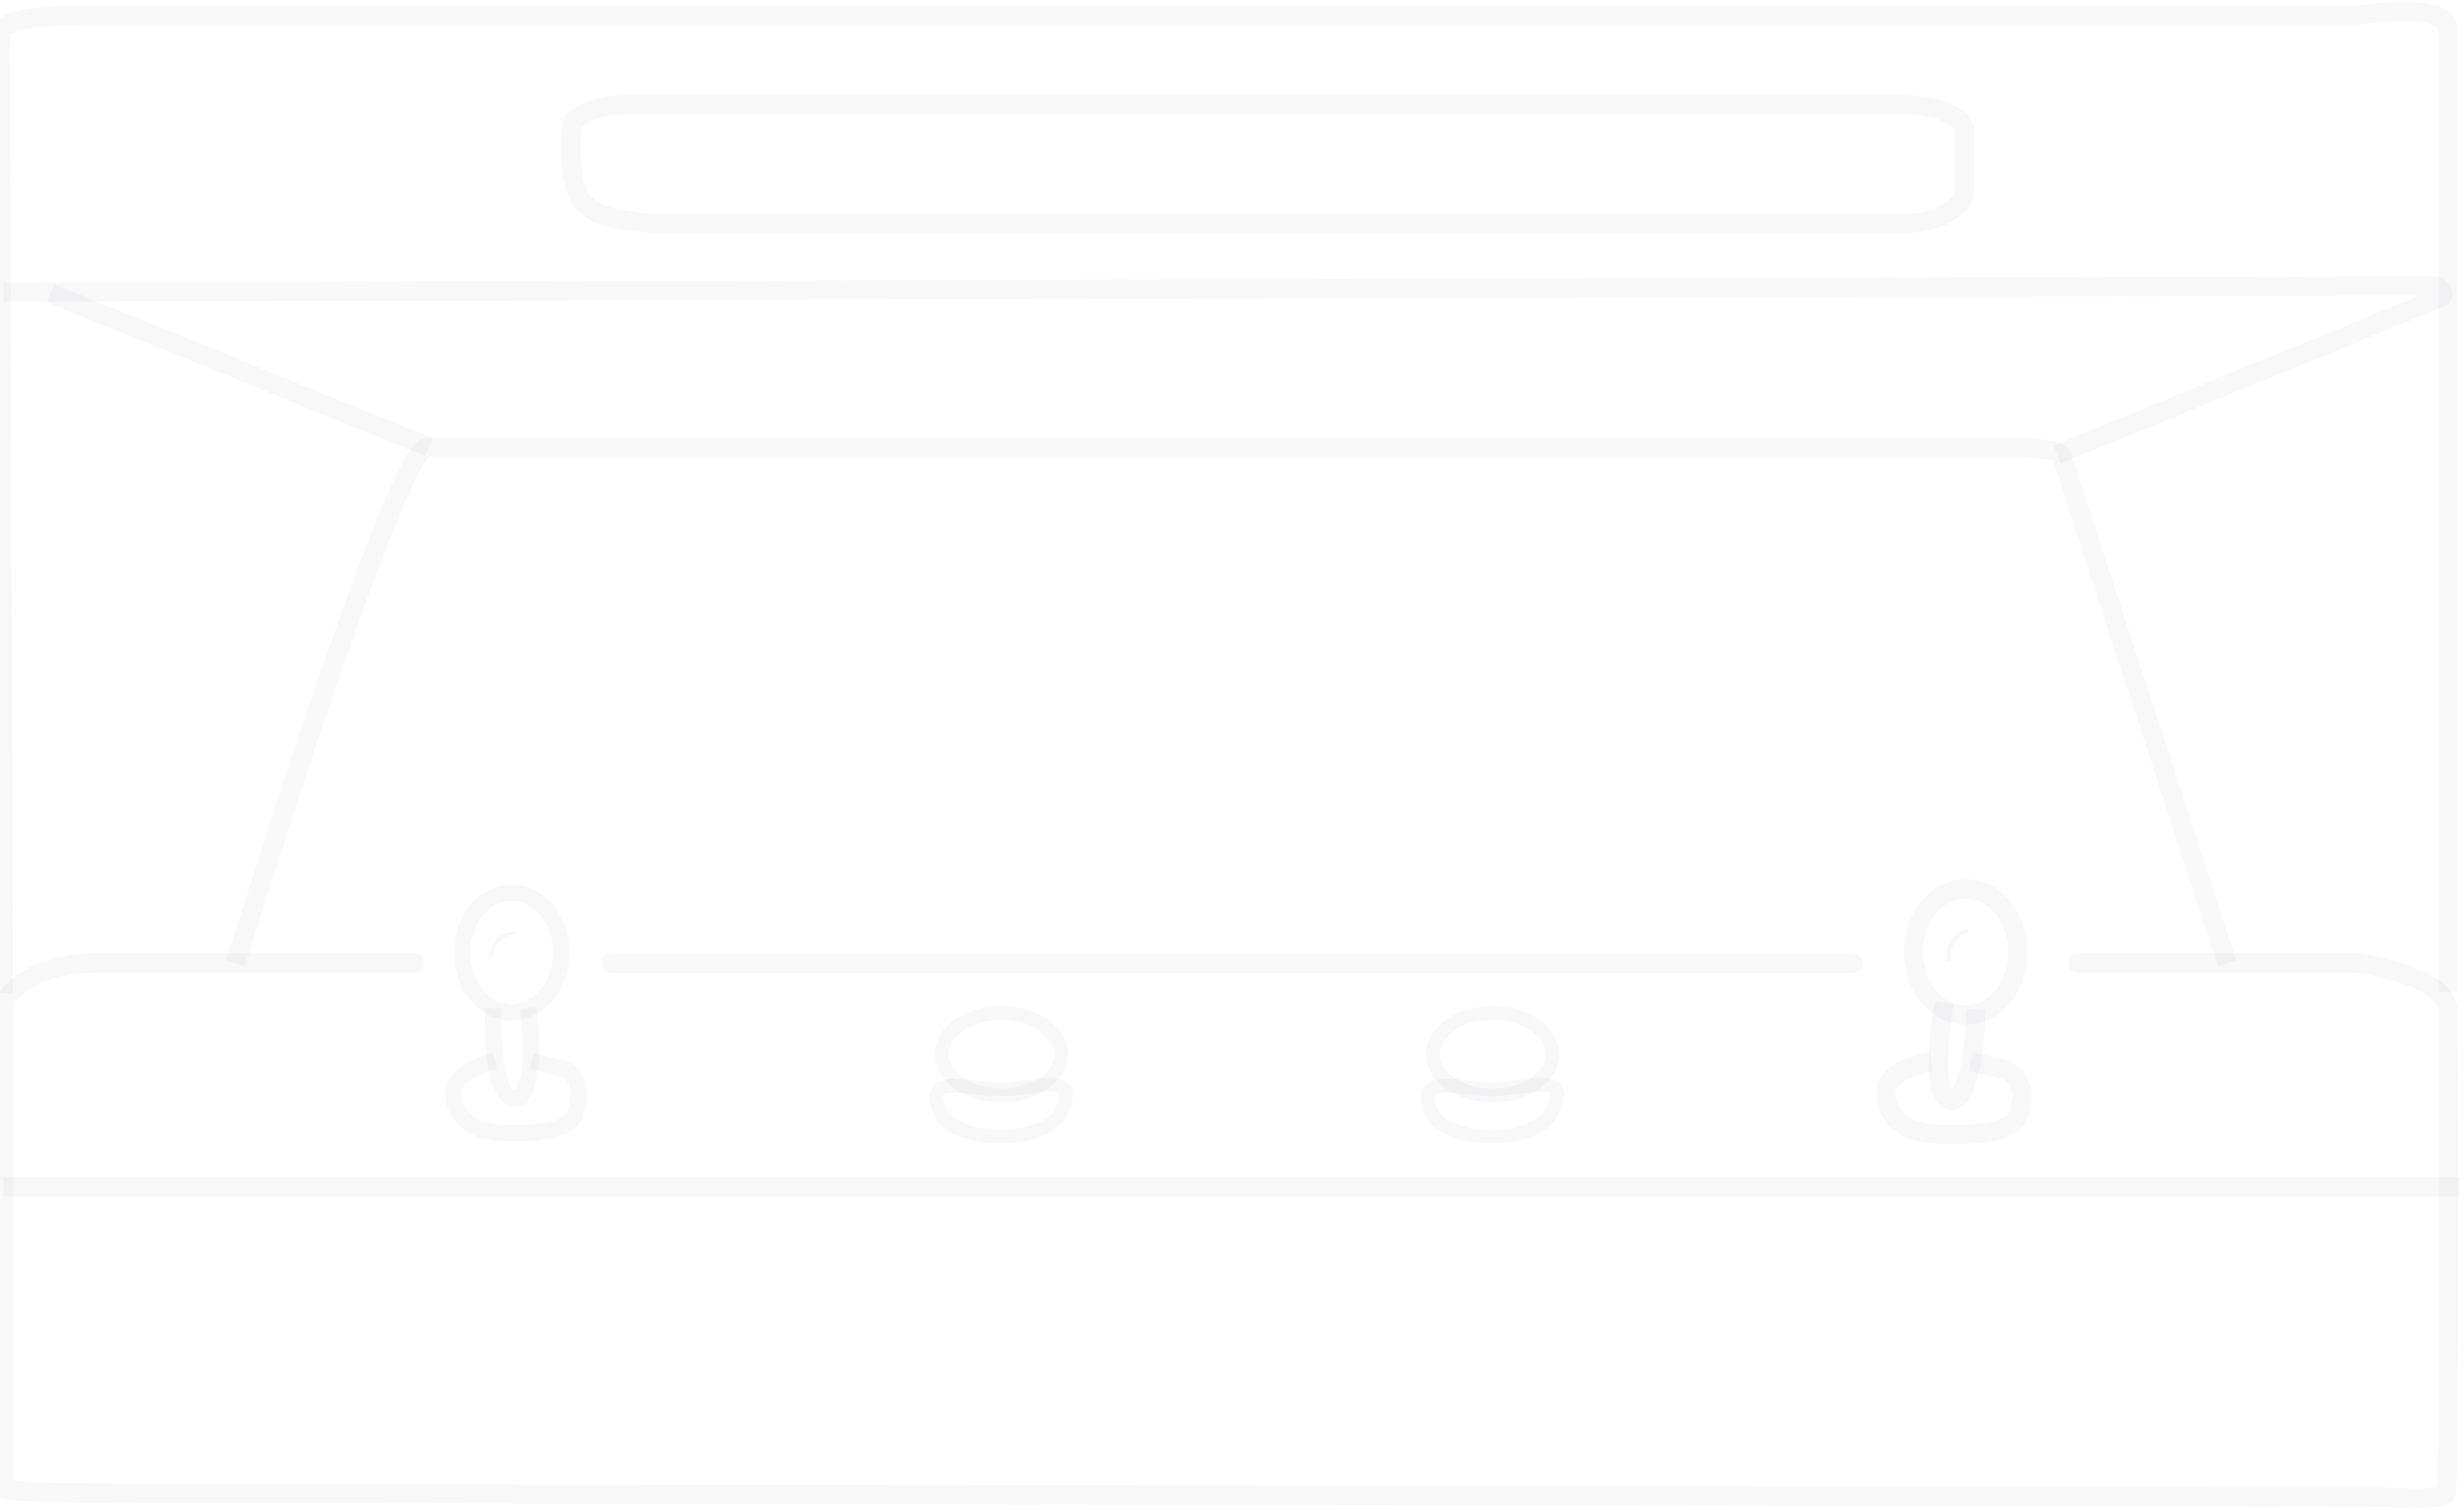 <svg width="426" height="261" viewBox="0 0 426 261" fill="none" xmlns="http://www.w3.org/2000/svg">
<path d="M333.881 183.528C333.881 183.528 326.065 184.63 326.065 189.031C326.065 189.031 325.739 195.269 333.881 196.004C333.881 196.004 346.257 197.107 348.536 193.436C348.536 193.436 351.397 188.599 347.731 185.575C347.274 185.2 346.742 184.959 346.19 184.825L340.72 183.528" stroke="#6E6C85" stroke-opacity="0.05" stroke-width="3.342" stroke-miterlimit="10"/>
<path d="M339.839 175.49C344.828 175.49 348.872 170.606 348.872 164.582C348.872 158.558 344.828 153.675 339.839 153.675C334.851 153.675 330.807 158.558 330.807 164.582C330.807 170.606 334.851 175.49 339.839 175.49Z" stroke="#6E6C85" stroke-opacity="0.05" stroke-width="3.342" stroke-miterlimit="10"/>
<path d="M336.138 173.373C336.138 173.373 333.07 190.373 337.637 190.27C337.637 190.27 341.257 189.968 341.612 174.51" stroke="#6E6C85" stroke-opacity="0.05" stroke-width="3.342" stroke-miterlimit="10"/>
<path d="M340.3 160.813C340.3 160.813 336.541 161.609 336.896 166.247" stroke="#6E6C85" stroke-opacity="0.05" stroke-width="0.668" stroke-miterlimit="10"/>
<path d="M0.574 171.693L0.041 5.848C0.041 5.848 -1.558 2.629 15.143 2.629H211.292H407.619C407.619 2.629 422.403 0.239 423.203 4.775V171.482" stroke="#6E6C85" stroke-opacity="0.05" stroke-width="3.342" stroke-miterlimit="10"/>
<path d="M40.718 166.548C40.718 166.548 68.262 77.552 73.862 77.295H347.734C347.734 77.295 355.729 77.295 356.439 78.796L385.044 166.548" stroke="#6E6C85" stroke-opacity="0.05" stroke-width="3.342" stroke-miterlimit="10"/>
<path d="M0.58 50.482L420.662 49.402C421.846 49.402 422.934 51.014 422.046 51.39L355.647 78.581" stroke="#6E6C85" stroke-opacity="0.05" stroke-width="3.342" stroke-miterlimit="10"/>
<path d="M74.126 77.293L8.743 50.688" stroke="#6E6C85" stroke-opacity="0.05" stroke-width="3.342" stroke-miterlimit="10"/>
<path d="M109.106 18.076H328.588C331.883 18.076 335.091 18.644 337.187 19.7C338.354 20.292 339.322 21.066 339.586 22.062V33.036C339.586 34.581 338.346 36.099 335.875 37.255C335.563 37.401 335.227 37.544 334.867 37.687C333.187 38.338 330.931 38.673 328.636 38.673H115.209C110.921 38.673 106.714 38.079 103.474 36.916C103.138 36.793 102.73 36.544 102.323 36.255C100.955 35.285 100.083 34.206 99.699 33.093C99.067 31.263 98.331 27.715 98.827 21.733C98.827 21.733 98.827 20.826 100.587 19.82C102.547 18.697 105.77 18.079 109.106 18.079V18.076Z" stroke="#6E6C85" stroke-opacity="0.05" stroke-width="3.342" stroke-miterlimit="10"/>
<path d="M359.288 166.448H407.406C407.406 166.448 423.254 168.517 423.254 174.845C423.254 174.845 423.569 256.856 422.899 258.189C422.228 259.522 414.372 258.811 411.175 258.811L20.367 258.189C20.367 258.189 0.294 258.189 0.649 257.27V173.331C0.649 173.331 3.558 166.821 16.314 166.448H71.612" stroke="#6E6C85" stroke-opacity="0.05" stroke-width="3.342" stroke-miterlimit="10" stroke-linecap="round"/>
<path d="M0.58 205.167H425.214" stroke="#6E6C85" stroke-opacity="0.05" stroke-width="3.342" stroke-miterlimit="10"/>
<path d="M105.763 166.548L320.389 166.548" stroke="#6E6C85" stroke-opacity="0.05" stroke-width="3.342" stroke-miterlimit="10" stroke-linecap="round"/>
<path d="M85.593 183.387C85.593 183.387 78.521 185.022 78.371 188.838C78.371 188.838 78.07 195.015 85.593 195.742C85.593 195.742 97.027 196.832 99.133 193.198C99.133 193.198 101.992 187.202 97.629 184.841L91.912 183.387" stroke="#6E6C85" stroke-opacity="0.05" stroke-width="2.83" stroke-miterlimit="10"/>
<path d="M88.462 175.029C93.198 175.029 97.037 170.392 97.037 164.673C97.037 158.953 93.198 154.317 88.462 154.317C83.725 154.317 79.886 158.953 79.886 164.673C79.886 170.392 83.725 175.029 88.462 175.029Z" stroke="#6E6C85" stroke-opacity="0.05" stroke-width="2.83" stroke-miterlimit="10"/>
<path d="M85.275 174.301C85.275 174.301 84.583 190.805 89.443 189.821C89.443 189.821 93.261 188.836 91.293 174.301" stroke="#6E6C85" stroke-opacity="0.05" stroke-width="2.83" stroke-miterlimit="10"/>
<path d="M89.067 161.404C89.067 161.404 85.456 161.041 84.855 165.401" stroke="#6E6C85" stroke-opacity="0.05" stroke-width="0.566" stroke-miterlimit="10"/>
<path d="M173.135 189.383C178.84 189.383 183.465 186.192 183.465 182.255C183.465 178.319 178.84 175.127 173.135 175.127C167.43 175.127 162.806 178.319 162.806 182.255C162.806 186.192 167.43 189.383 173.135 189.383Z" stroke="#6E6C85" stroke-opacity="0.05" stroke-width="2.379" stroke-miterlimit="10"/>
<path d="M183.308 192.439C182.321 194.348 178.683 196.512 172.978 196.512C167.274 196.512 163.538 194.414 162.648 192.439C159.44 185.311 167.274 188.366 172.978 188.366C178.683 188.366 187.267 184.802 183.308 192.439Z" stroke="#6E6C85" stroke-opacity="0.05" stroke-width="2.379" stroke-miterlimit="10"/>
<path d="M258.056 189.383C263.761 189.383 268.386 186.192 268.386 182.255C268.386 178.319 263.761 175.127 258.056 175.127C252.351 175.127 247.727 178.319 247.727 182.255C247.727 186.192 252.351 189.383 258.056 189.383Z" stroke="#6E6C85" stroke-opacity="0.05" stroke-width="2.379" stroke-miterlimit="10"/>
<path d="M268.229 192.439C267.242 194.348 263.603 196.512 257.899 196.512C252.194 196.512 248.459 194.414 247.569 192.439C244.361 185.311 252.194 188.366 257.899 188.366C263.603 188.366 272.188 184.802 268.229 192.439Z" stroke="#6E6C85" stroke-opacity="0.05" stroke-width="2.379" stroke-miterlimit="10"/>
</svg>
